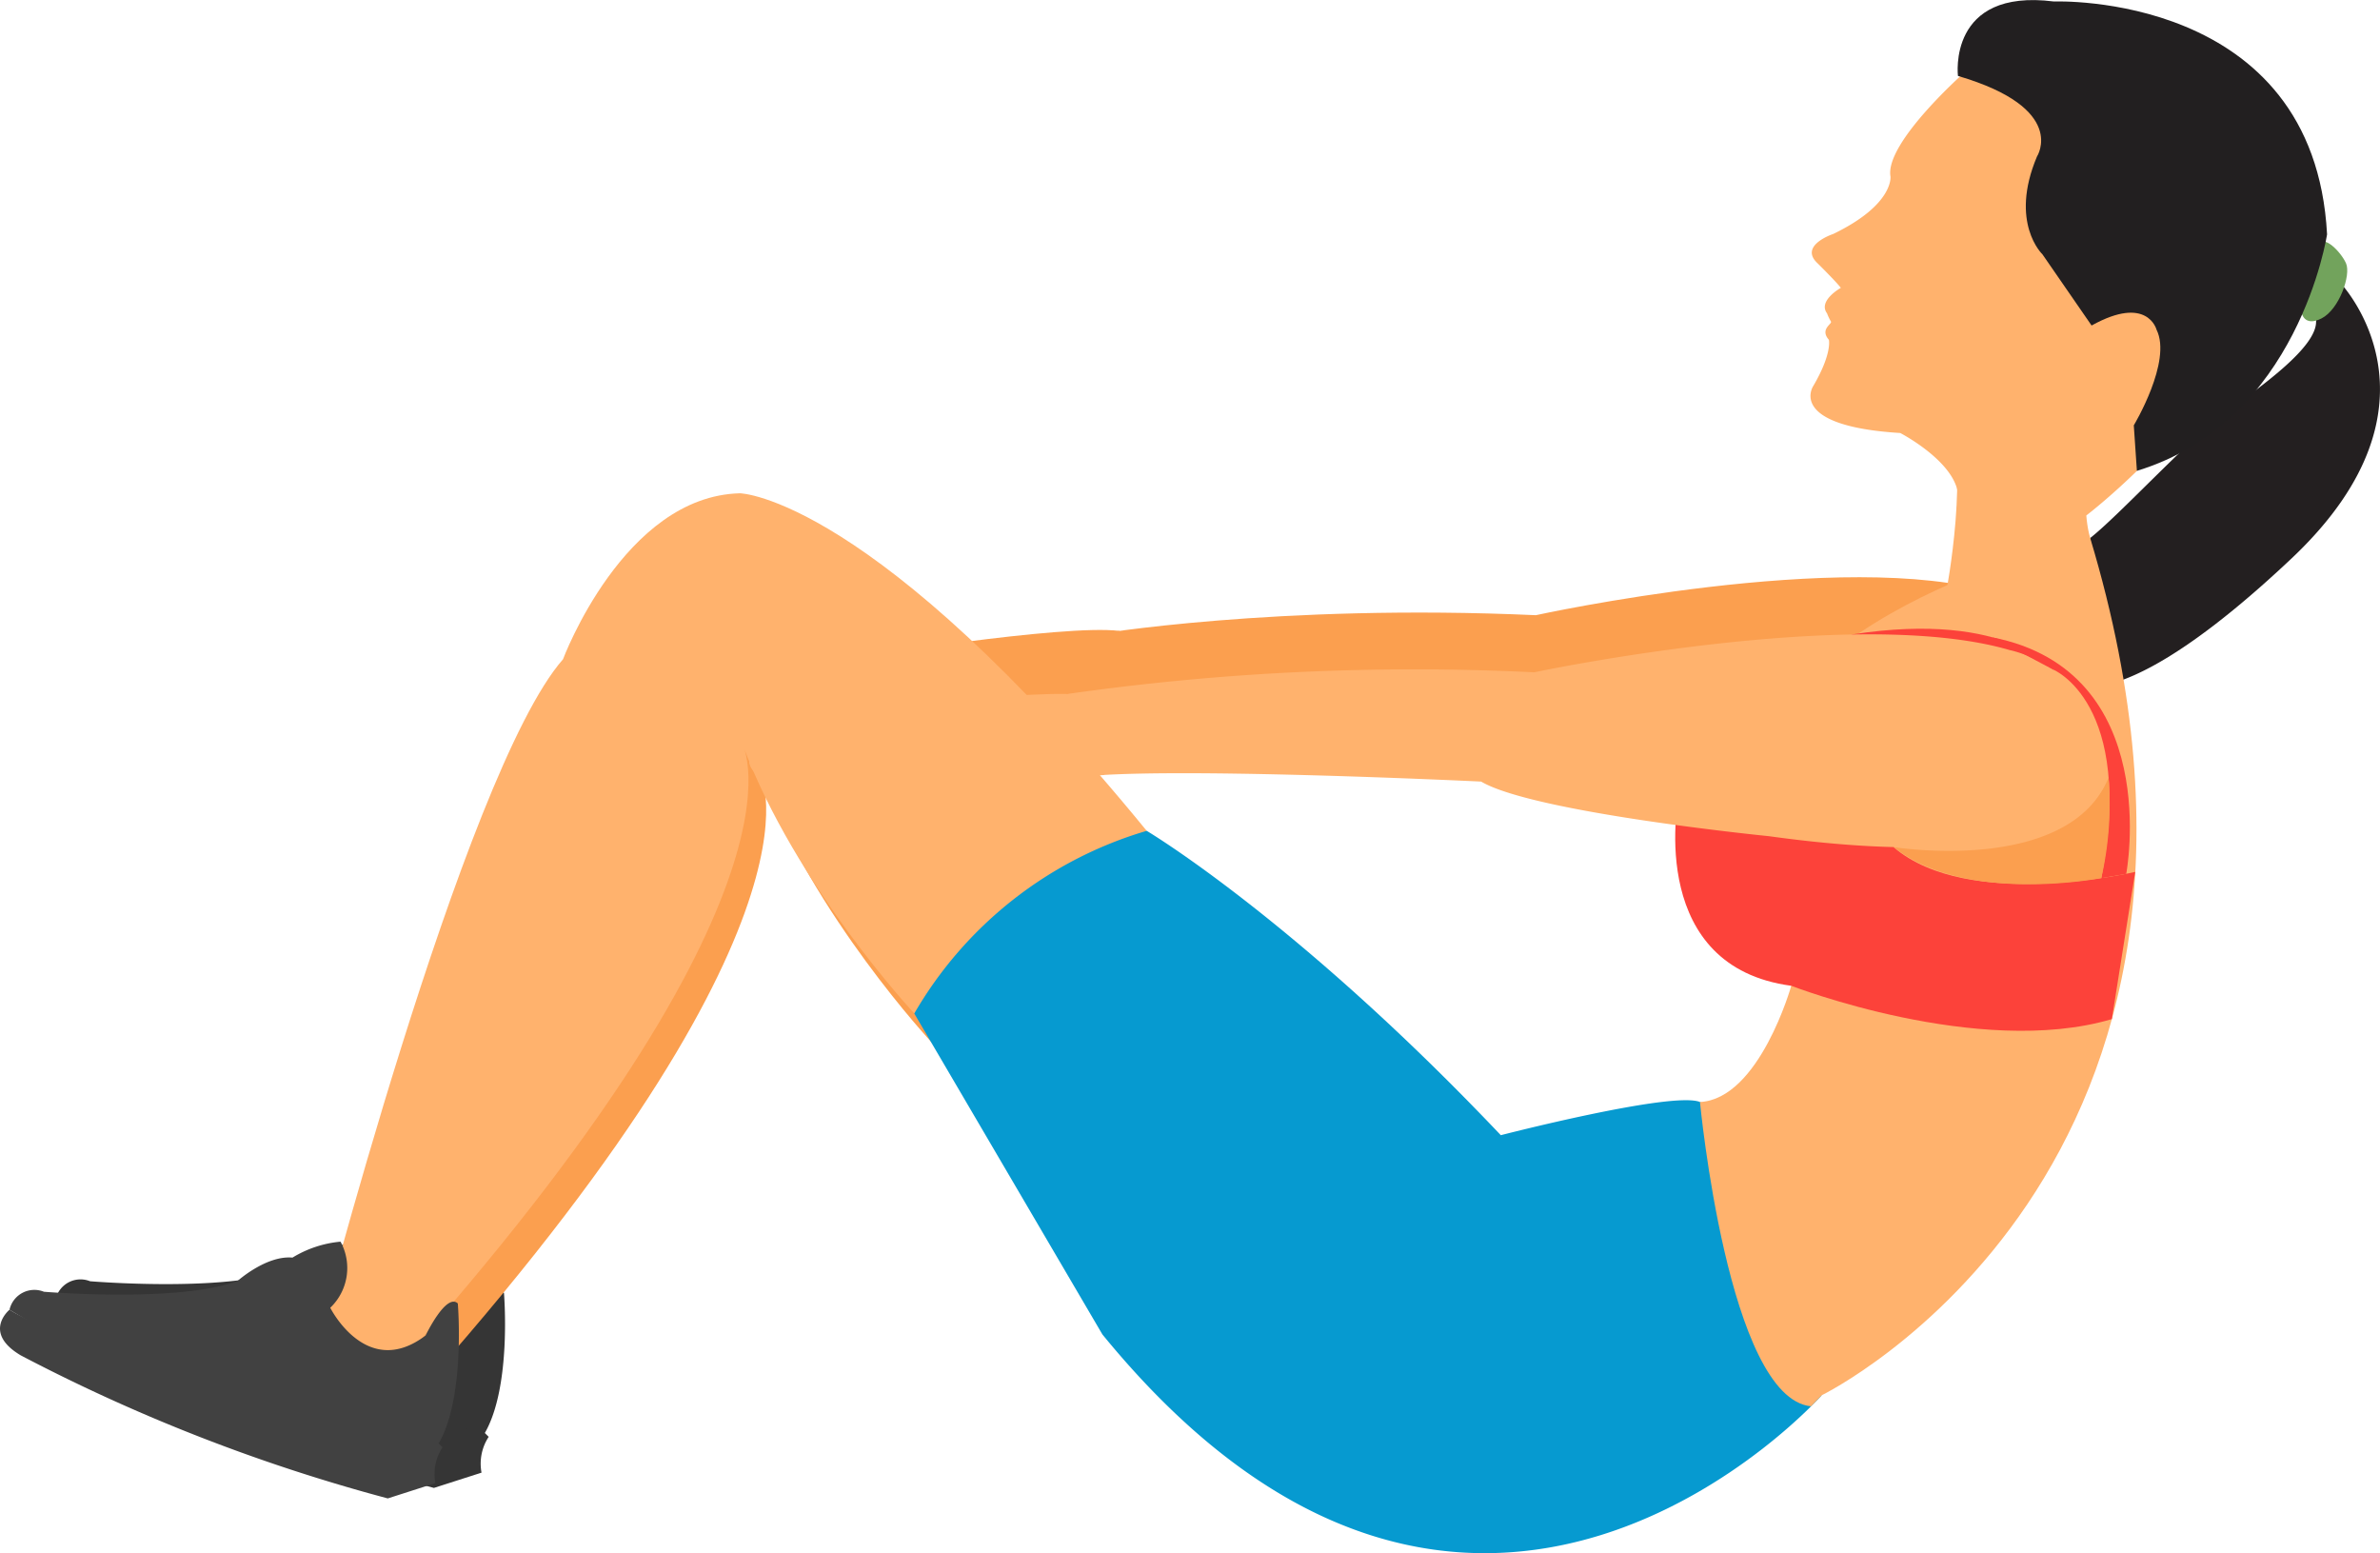 <svg xmlns="http://www.w3.org/2000/svg" width="224" height="146.155" viewBox="0 0 224 146.155">
    <g id="Group_9040" data-name="Group 9040" transform="translate(-247.368 -403.042)">
        <path id="Path_16674" data-name="Path 16674" d="M382.365,418s11.1,11.341-4.5,26.052S357.682,455.9,357.682,455.9l1.152-13.707h0c2.782-2.158,9.319-9.334,12.846-11.9s8.531-6.137,8.5-8.538A4.762,4.762,0,0,1,382.365,418Z" transform="translate(85.172 11.546)" fill="#231f20"/>
        <g id="Group_9037" data-name="Group 9037" transform="translate(320.647 457.365)">
            <path id="Path_16675" data-name="Path 16675" d="M318.353,445.392s-14.225-1.347-22.353,0c0,0-3.658,1.1-3.86.735s-9.552-2.571,3.555-6.979c0,0,19.8-3.229,25.116-2.564Z" transform="translate(-288.72 -431.537)" fill="#fb9f4f"/>
            <path id="Path_16676" data-name="Path 16676" d="M397.325,449.387s-3.813,6.913-28.908,3.3c0,0-21.336-2.2-26.153-5.141,0,0-29.6-1.1-36.822,0v-8.446s17.205-2.938,41.639-1.836c0,0,29.068-6.378,43.177-2.091C390.258,435.179,400.767,437.27,397.325,449.387Z" transform="translate(-275.809 -433.697)" fill="#fb9f4f"/>
        </g>
        <g id="Group_9038" data-name="Group 9038" transform="translate(251.712 518.898)">
            <path id="Path_16677" data-name="Path 16677" d="M292.517,474.231s.744,8.752-1.8,13.177c0,0-9.316,6.2-40.393-12.587a2.4,2.4,0,0,1,3.239-1.691s12.686,1.058,18.231-1.021c0,0,2.7-2.419,5.162-2.192a10.5,10.5,0,0,1,4.524-1.5,5.173,5.173,0,0,1-.968,6.22s3.418,6.831,8.974,2.607C289.488,477.247,291.416,473.208,292.517,474.231Z" transform="translate(-249.429 -468.42)" fill="#353535"/>
            <path id="Path_16678" data-name="Path 16678" d="M250.715,472.032s-2.6,2.132,1.065,4.3a166.824,166.824,0,0,0,34.535,13.457l4.48-1.437a4.6,4.6,0,0,1,.673-3.37l-.36-.36S257.974,476.592,250.715,472.032Z" transform="translate(-249.819 -465.631)" fill="#353535"/>
        </g>
        <path id="Path_16679" data-name="Path 16679" d="M321.461,479.742s-11.194-11.978-16.142-25.256c0,0,7.655,14.379-34.933,61.139l-5.369-4.32s14.007-54.215,23.379-64.891c0,0,5.727-15.362,16.663-15.623,0,0,12.5.26,38.274,31.765Z" transform="translate(13.626 21.425)" fill="#fb9f4f"/>
        <path id="Path_16680" data-name="Path 16680" d="M320.521,478.185s-11.194-11.978-16.142-25.256c0,0,7.655,14.379-34.933,61.139l-5.369-4.32s14.007-54.215,23.379-64.891c0,0,5.727-15.362,16.663-15.621,0,0,12.5.259,38.274,31.763Z" transform="translate(12.9 20.224)" fill="#ffb26d"/>
        <path id="Path_16681" data-name="Path 16681" d="M381.329,500.275s-32.807,36.973-67.7-5.727l-17.705-30.2A37.54,37.54,0,0,1,317.8,447.16s14.086,8.357,33.328,28.641c0,0,16.142-4.166,18.745-3.124S373,496.109,381.329,500.275Z" transform="translate(37.493 34.063)" fill="#069ad0"/>
        <path id="Path_16682" data-name="Path 16682" d="M349.112,512.3s43.221-21.09,25.256-80.714c0,0-27.907,5.813-32.525,22.344,0,0-10.957,12.284,4.405,19.835,0,0-3,10.657-8.593,10.936,0,0,2.646,27.856,10.457,28.637Z" transform="translate(69.71 22.039)" fill="#ffb26d"/>
        <path id="Path_16683" data-name="Path 16683" d="M364.792,424.975s-1.7,7.517-.521,11.715-13.539,5.16-13.539,5.16,2.343-12.19,0-16.876Z" transform="translate(79.806 16.934)" fill="#ffb26d"/>
        <path id="Path_16684" data-name="Path 16684" d="M358.153,408.8s-7.645,6.714-7.1,9.91c0,0,.353,2.64-5.391,5.414,0,0-3.31,1.09-1.439,2.786,0,0,1.767,1.754,2.16,2.282,0,0-2.182,1.21-1.3,2.4a5.051,5.051,0,0,0,.365.766c.158.227-1.079.709-.191,1.724,0,0,.333,1.278-1.483,4.37,0,0-2.479,3.743,8.2,4.4,0,0,6.6,3.417,5.293,7.079l12.224.675s27.076-20.485,14.558-39.2C384.043,411.4,368.261,397.231,358.153,408.8Z" transform="translate(74.241 0.936)" fill="#ffb26d"/>
        <path id="Path_16685" data-name="Path 16685" d="M369.638,422.539s.223,1.411,1.887.562,2.789-4.09,2.3-5.185-2.086-2.674-2.508-1.79S369.184,421.837,369.638,422.539Z" transform="translate(94.345 9.902)" fill="#72a35c"/>
        <g id="Group_9039" data-name="Group 9039" transform="translate(247.368 519.885)">
            <path id="Path_16686" data-name="Path 16686" d="M290.066,474.788s.744,8.752-1.8,13.177c0,0-9.316,6.2-40.393-12.587a2.4,2.4,0,0,1,3.239-1.69s12.686,1.058,18.231-1.021c0,0,2.7-2.419,5.162-2.192a10.5,10.5,0,0,1,4.524-1.5,5.173,5.173,0,0,1-.968,6.22s3.418,6.831,8.974,2.607C287.037,477.8,288.965,473.765,290.066,474.788Z" transform="translate(-246.978 -468.977)" fill="#414141"/>
            <path id="Path_16687" data-name="Path 16687" d="M248.264,472.589s-2.6,2.132,1.065,4.3a166.811,166.811,0,0,0,34.536,13.457l4.478-1.437a4.6,4.6,0,0,1,.673-3.37l-.36-.36S255.523,477.149,248.264,472.589Z" transform="translate(-247.368 -466.188)" fill="#414141"/>
        </g>
        <path id="Path_16688" data-name="Path 16688" d="M347.261,470.027s17.625,6.842,30.173,3.137l2.2-13.854s-15.69,3.72-22.72-2.309c0,0,2.527-20.434,15.192-16.486,0,0-4.257-5.846-19.1-3.553,0,0-15.775,12.975-16.22,14.666S333.962,468.251,347.261,470.027Z" transform="translate(68.696 25.777)" fill="#fc423a"/>
        <path id="Path_16689" data-name="Path 16689" d="M320.582,447.52s-17.565,1.058-25.878.626c0,0-3.792,1.1-4,.734s-9.9-2.57,3.686-6.977c0,0,20.928-2.788,24.772-1.8Z" transform="translate(30.721 28.449)" fill="#ffb26d"/>
        <path id="Path_16690" data-name="Path 16690" d="M400.044,452.42s-3.952,6.913-29.968,3.3c0,0-22.117-2.2-27.111-5.141,0,0-30.68-1.482-38.173-.379l-.689-7.877a231.1,231.1,0,0,1,43.856-2.027s30.133-6.376,44.76-2.089C392.718,438.212,403.611,440.3,400.044,452.42Z" transform="translate(43.804 26.01)" fill="#ffb26d"/>
        <path id="Path_16691" data-name="Path 16691" d="M358.9,439.915s7.735,3.11,4.545,19.63l2.346-.4s3.608-19.066-12.612-22.259Z" transform="translate(81.693 26.127)" fill="#fc423a"/>
        <path id="Path_16692" data-name="Path 16692" d="M347.953,450.875s16.456,2.648,20.207-6.541a30.842,30.842,0,0,1-.686,9.456S354.683,456.31,347.953,450.875Z" transform="translate(77.661 31.881)" fill="#fb9f4f"/>
        <path id="Path_16693" data-name="Path 16693" d="M368.211,447.348l-.292-4.283s3.629-6.02,2.141-9c0,0-.849-3.319-6.112-.392l-4.627-6.7s-3.145-2.965-.514-9.2c0,0,2.972-4.533-7.437-7.586,0,0-1.015-8.277,9.034-7.005,0,0,24.483-.982,25.706,21.91C386.11,425.085,383.464,442.721,368.211,447.348Z" transform="translate(80.276)" fill="#221f20"/>
    </g>
</svg>

